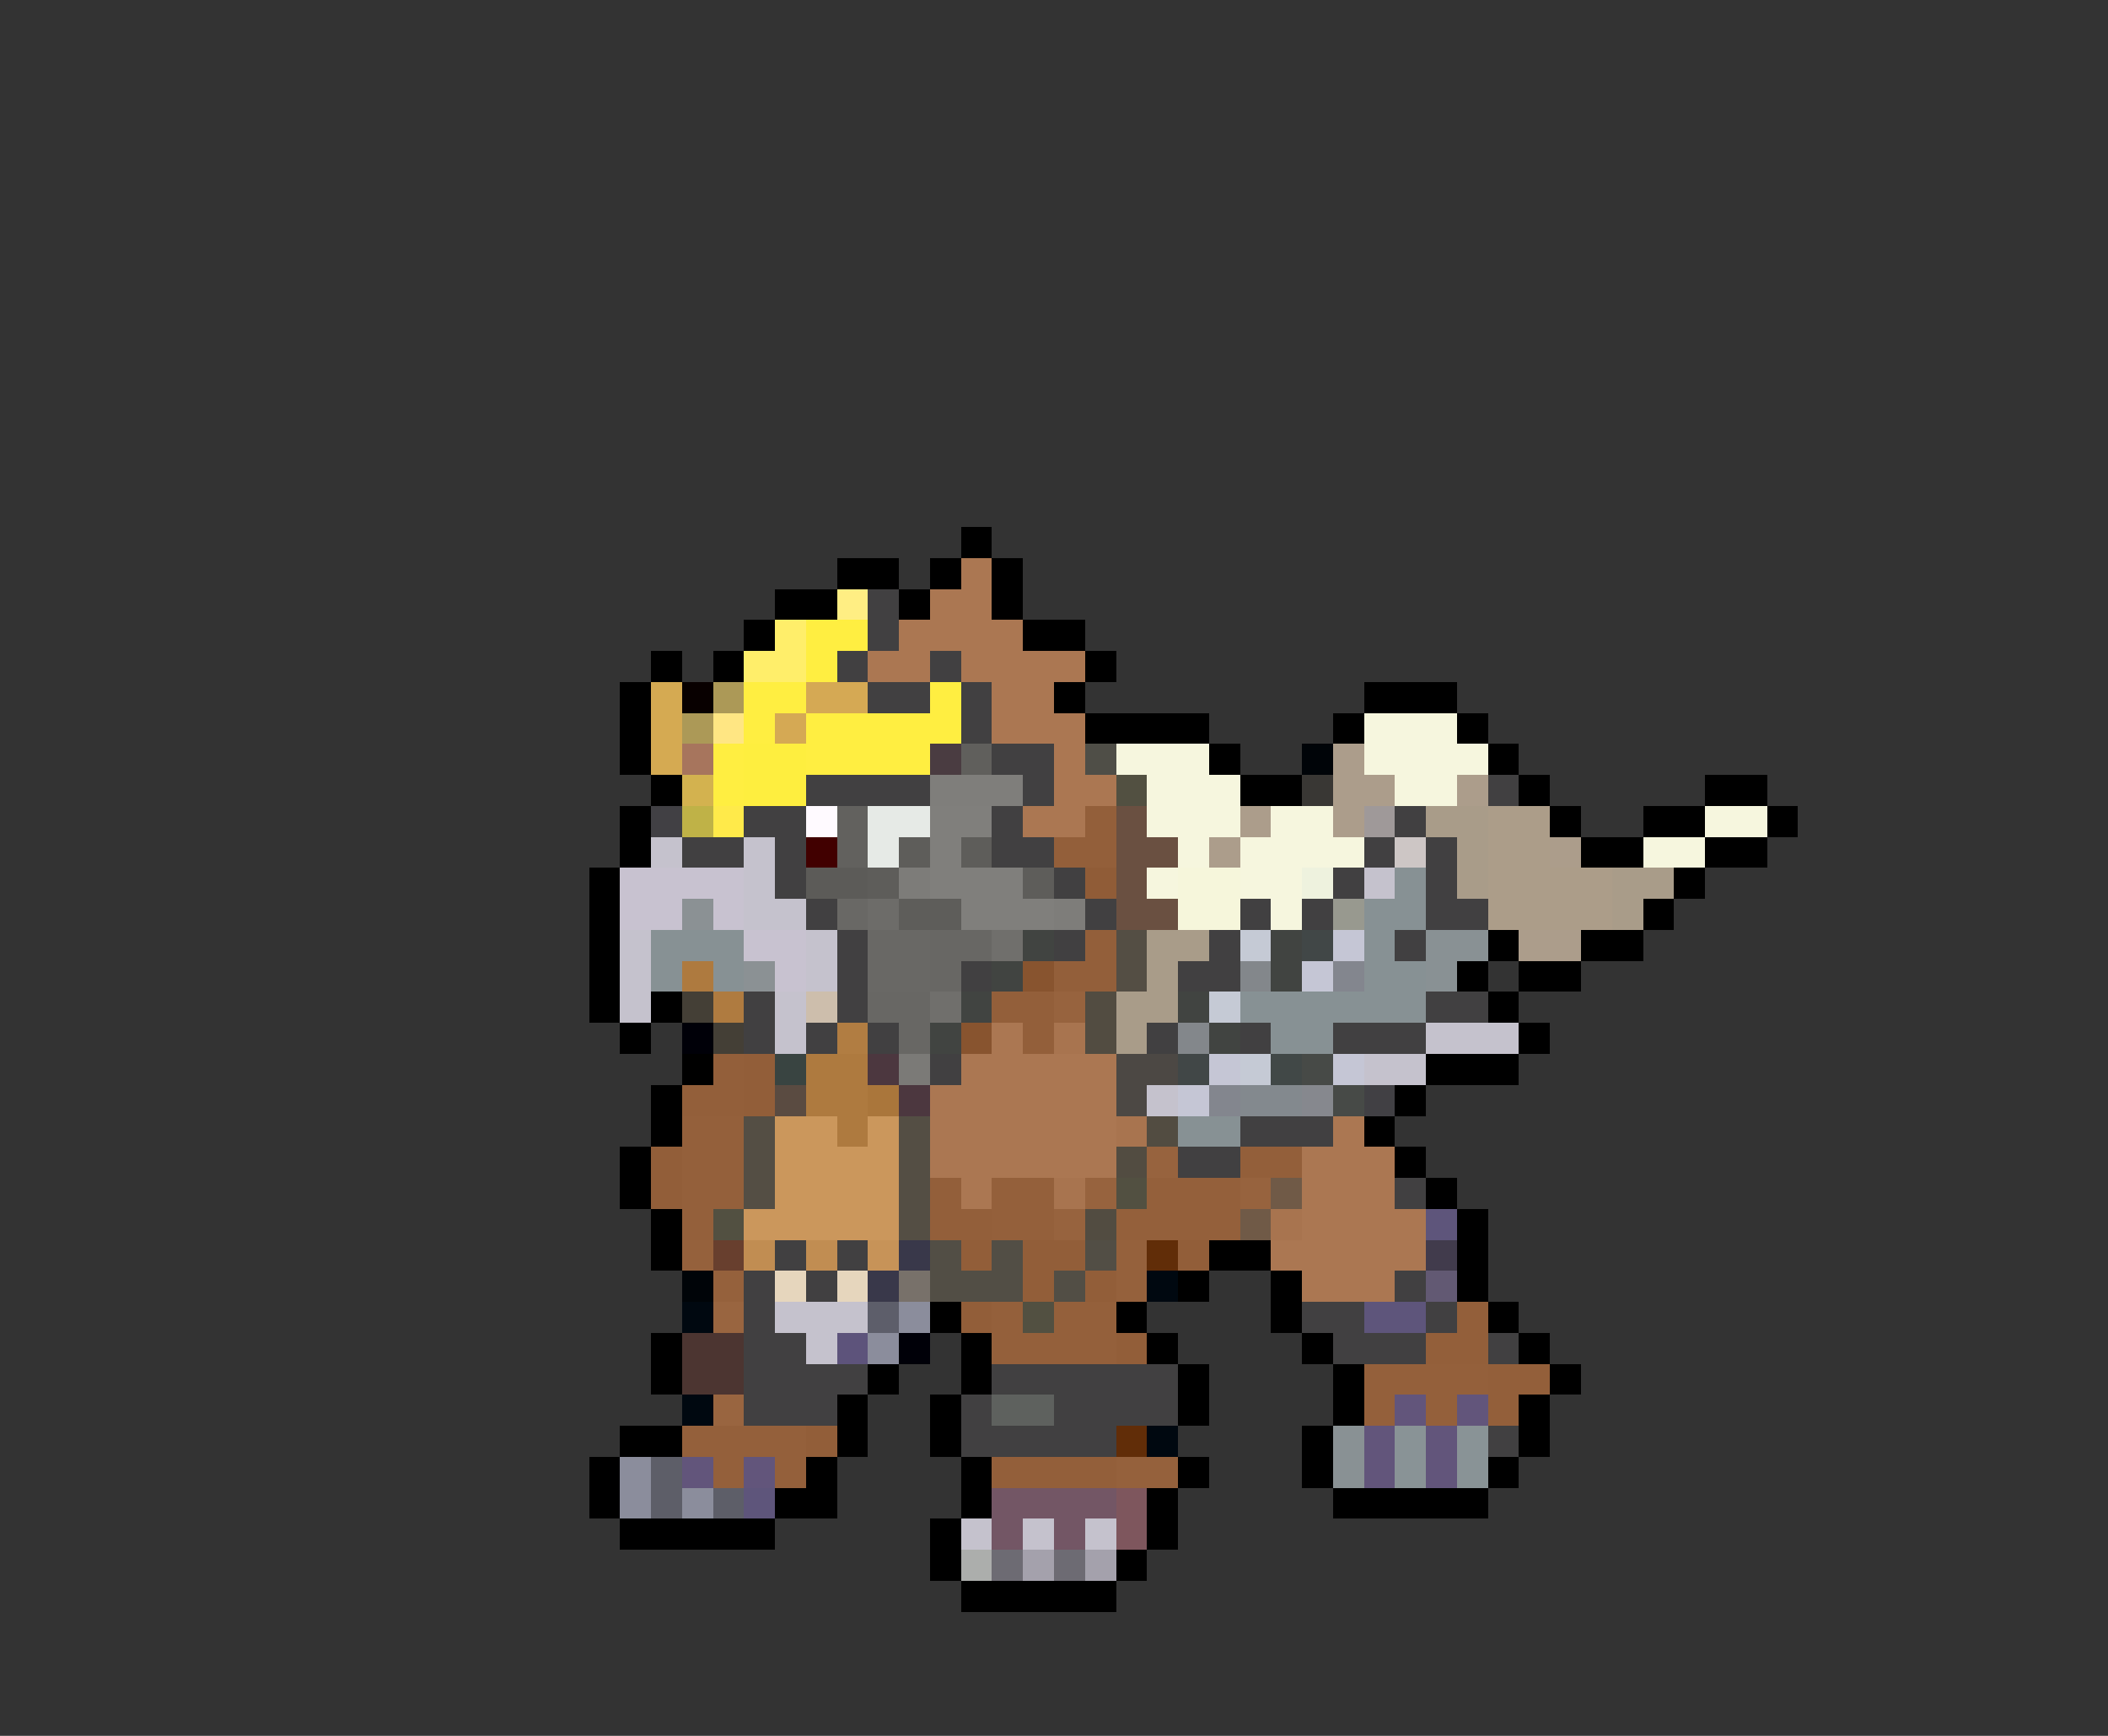 <svg xmlns="http://www.w3.org/2000/svg" viewBox="0 -0.5 68 56" shape-rendering="crispEdges">
<rect x="0" y="-0.5" width="68" height="56" fill="#333333" stroke="none"/>
<path stroke="#000000" d="M31 17h1M27 18h2M30 18h1M32 18h1M25 19h2M29 19h1M32 19h1M24 20h1M33 20h2M21 21h1M23 21h1M35 21h1M20 22h1M34 22h1M44 22h3M20 23h1M35 23h4M43 23h1M47 23h1M20 24h1M39 24h1M48 24h1M21 25h1M40 25h2M49 25h1M55 25h2M20 26h1M50 26h1M53 26h2M57 26h1M20 27h1M51 27h2M55 27h2M19 28h1M54 28h1M19 29h1M53 29h1M19 30h1M48 30h1M51 30h2M19 31h1M47 31h1M49 31h2M19 32h1M21 32h1M48 32h1M20 33h1M49 33h1M22 34h1M46 34h3M21 35h1M45 35h1M21 36h1M44 36h1M20 37h1M45 37h1M20 38h1M46 38h1M21 39h1M47 39h1M21 40h1M39 40h2M47 40h1M38 41h1M41 41h1M47 41h1M30 42h1M36 42h1M41 42h1M48 42h1M21 43h1M31 43h1M37 43h1M42 43h1M49 43h1M21 44h1M28 44h1M31 44h1M38 44h1M43 44h1M50 44h1M27 45h1M30 45h1M38 45h1M43 45h1M49 45h1M20 46h2M27 46h1M30 46h1M42 46h1M49 46h1M19 47h1M26 47h1M31 47h1M38 47h1M42 47h1M48 47h1M19 48h1M25 48h2M31 48h1M37 48h1M43 48h5M20 49h5M30 49h1M37 49h1M30 50h1M36 50h1M31 51h5" />
<path stroke="#ab7752" d="M31 18h1M30 19h2M29 20h4M28 21h2M31 21h4M32 22h2M32 23h3M34 24h1M34 25h2M33 26h2M32 33h1M31 34h5M30 35h6M30 36h6M43 36h1M30 37h6M42 37h3M31 38h1M42 38h3M42 39h4M41 40h5M42 41h3" />
<path stroke="#ffee83" d="M27 19h1" />
<path stroke="#414041" d="M28 19h1M28 20h1M27 21h1M30 21h1M28 22h2M31 22h1M31 23h1M32 24h2M26 25h4M33 25h1M48 25h1M24 26h2M32 26h1M45 26h1M22 27h2M25 27h1M32 27h2M44 27h1M46 27h1M25 28h1M34 28h1M43 28h1M46 28h1M26 29h1M35 29h1M40 29h1M42 29h1M46 29h2M27 30h1M34 30h1M39 30h1M45 30h1M27 31h1M31 31h1M38 31h2M24 32h1M27 32h1M46 32h2M24 33h1M26 33h1M28 33h1M37 33h1M40 33h1M43 33h3M30 34h1M40 36h3M38 37h2M45 38h1M25 40h1M27 40h1M24 41h1M26 41h1M45 41h1M24 42h1M42 42h2M46 42h1M24 43h2M43 43h3M48 43h1M24 44h4M32 44h6M24 45h3M31 45h1M34 45h4M31 46h5M48 46h1" />
<path stroke="#ffee6a" d="M25 20h1M24 21h2" />
<path stroke="#ffee41" d="M26 20h2M26 21h1M24 22h2M30 22h1M24 23h1M26 23h5M23 24h1M26 24h4M23 25h1" />
<path stroke="#d5aa52" d="M21 22h1M21 23h1M21 24h1" />
<path stroke="#080000" d="M22 22h1" />
<path stroke="#ac9957" d="M23 22h1M22 23h1" />
<path stroke="#d5a954" d="M26 22h2M25 23h1" />
<path stroke="#ffe683" d="M23 23h1" />
<path stroke="#f6f6de" d="M44 23h3M36 24h3M44 24h4M37 25h3M45 25h2M37 26h3M41 26h2M55 26h2M38 27h1M40 27h4M53 27h2M37 28h1M40 28h2M41 29h1" />
<path stroke="#a7755d" d="M22 24h1" />
<path stroke="#feee3f" d="M24 24h2M24 25h2" />
<path stroke="#4a3c41" d="M30 24h1" />
<path stroke="#605f5c" d="M31 24h1" />
<path stroke="#4f4e47" d="M35 24h1" />
<path stroke="#000408" d="M42 24h1M22 41h1" />
<path stroke="#ac9d8b" d="M43 24h1M43 25h2M47 25h1M40 26h1M43 26h1M39 27h1M50 27h1M49 30h2" />
<path stroke="#d3b24f" d="M22 25h1" />
<path stroke="#7f7e7b" d="M30 25h3" />
<path stroke="#525041" d="M36 25h1M36 38h1M23 39h1M33 42h1" />
<path stroke="#393734" d="M42 25h1" />
<path stroke="#414044" d="M21 26h1M44 35h1" />
<path stroke="#bfb247" d="M22 26h1" />
<path stroke="#ffea4a" d="M23 26h1" />
<path stroke="#fffaff" d="M26 26h1" />
<path stroke="#62615e" d="M27 26h1M27 27h1" />
<path stroke="#e6eae6" d="M28 26h2M28 27h1" />
<path stroke="#807f7c" d="M30 26h2M30 27h1M30 28h3M31 29h3" />
<path stroke="#935f3a" d="M35 26h1M34 27h2M35 30h1M34 31h2M32 32h2M33 33h1M23 34h1M22 35h2M40 37h2M30 38h1M30 39h2M47 42h1M46 43h2M48 44h2M48 45h1M32 47h4" />
<path stroke="#6a5041" d="M36 26h1M36 27h2M36 28h1M36 29h2" />
<path stroke="#9f9999" d="M44 26h1" />
<path stroke="#a99c89" d="M46 26h2M47 27h1M47 28h1M52 28h2M52 29h1M37 30h2M37 31h1M36 32h2M36 33h1" />
<path stroke="#ac9d89" d="M48 26h2M48 27h2M48 28h4M48 29h4" />
<path stroke="#c5c2cd" d="M21 27h1M24 27h1M24 28h1M44 28h1M24 29h2M20 30h1M26 30h1M20 31h1M26 31h1M20 32h1M25 32h1M25 33h1M46 33h3M44 34h2M37 35h1M25 42h3M26 43h1M31 49h1M33 49h1M35 49h1" />
<path stroke="#410000" d="M26 27h1" />
<path stroke="#5e5d5a" d="M29 27h1M31 27h1M28 28h1M33 28h1M29 29h2" />
<path stroke="#cdc6c5" d="M45 27h1" />
<path stroke="#c8c2d0" d="M20 28h4M20 29h2M23 29h1M24 30h2M25 31h1" />
<path stroke="#5c5b58" d="M26 28h2" />
<path stroke="#7d7c79" d="M29 28h1" />
<path stroke="#905c37" d="M35 28h1" />
<path stroke="#f6f6db" d="M38 28h2M38 29h2" />
<path stroke="#eef2de" d="M42 28h1" />
<path stroke="#879194" d="M45 28h1M44 29h2M21 30h3M44 30h1M21 31h1M23 31h1M44 31h2M40 32h6M41 33h2M38 36h2" />
<path stroke="#8b9194" d="M22 29h1M24 31h1" />
<path stroke="#696865" d="M27 29h1M28 30h2M28 31h2" />
<path stroke="#6d6c69" d="M28 29h1" />
<path stroke="#7e7d7a" d="M34 29h1" />
<path stroke="#98998f" d="M43 29h1" />
<path stroke="#686764" d="M30 30h2M30 31h1M28 32h2M29 33h1" />
<path stroke="#706f6c" d="M32 30h1M30 32h1" />
<path stroke="#414441" d="M33 30h1M41 30h1M32 31h1M41 31h1M31 32h1M38 32h1M30 33h1M39 33h1" />
<path stroke="#544e44" d="M36 30h1M36 31h1M24 36h1M29 36h1M24 37h1M29 37h1M24 38h1M29 38h1M29 39h1" />
<path stroke="#c5cad5" d="M40 30h1M39 32h1M40 34h1" />
<path stroke="#414747" d="M42 30h1M38 34h1" />
<path stroke="#c5c6d5" d="M43 30h1M42 31h1M39 34h1M43 34h1M38 35h1" />
<path stroke="#899194" d="M46 30h2M46 31h1M43 46h1M43 47h1" />
<path stroke="#ae7a3f" d="M22 31h1M26 34h2M26 35h2M27 36h1" />
<path stroke="#88542f" d="M33 31h1M31 33h1" />
<path stroke="#83878b" d="M40 31h1M38 33h1" />
<path stroke="#83868e" d="M43 31h1M39 35h1" />
<path stroke="#443f36" d="M22 32h1M23 33h1" />
<path stroke="#af7b40" d="M23 32h1" />
<path stroke="#cdbeac" d="M26 32h1" />
<path stroke="#97633e" d="M34 32h1M37 37h1M35 38h1M40 38h1M34 39h1" />
<path stroke="#524c41" d="M35 32h1M35 33h1M37 36h1M36 37h1M35 39h1" />
<path stroke="#000008" d="M22 33h1M29 43h1" />
<path stroke="#b17d42" d="M27 33h1" />
<path stroke="#a8744f" d="M34 33h1M36 36h1M34 38h1M41 39h1" />
<path stroke="#925e39" d="M24 34h1M24 35h1M21 37h1M21 38h1M31 40h1M33 40h2M38 40h1M33 41h1M35 41h1M31 42h1M36 43h1M26 46h1" />
<path stroke="#394441" d="M25 34h1" />
<path stroke="#4c373f" d="M28 34h1M29 35h1" />
<path stroke="#7b7a77" d="M29 34h1" />
<path stroke="#4c4844" d="M36 34h2M36 35h1" />
<path stroke="#414847" d="M41 34h1" />
<path stroke="#474a47" d="M42 34h1M43 35h1" />
<path stroke="#5a4b41" d="M25 35h1" />
<path stroke="#aa763b" d="M28 35h1" />
<path stroke="#83898e" d="M40 35h2" />
<path stroke="#86888e" d="M42 35h1" />
<path stroke="#94603b" d="M22 36h2M22 37h2M22 38h2M32 38h2M37 38h3M22 39h1M32 39h2M36 39h4M32 42h1M34 42h2M32 43h4M44 44h4M44 45h1M46 45h1M22 46h4M23 47h1M25 47h1" />
<path stroke="#cb975c" d="M25 36h2M28 36h1M25 37h4M25 38h4M24 39h5" />
<path stroke="#705a47" d="M41 38h1M40 39h1" />
<path stroke="#5e557b" d="M46 39h1M44 42h2M24 48h1" />
<path stroke="#95613c" d="M22 40h1M36 40h1M23 41h1M36 41h1M36 47h2" />
<path stroke="#683f2e" d="M23 40h1" />
<path stroke="#c18d52" d="M24 40h1M26 40h1" />
<path stroke="#c79358" d="M28 40h1" />
<path stroke="#39384a" d="M29 40h1M28 41h1" />
<path stroke="#524e45" d="M30 40h1M32 40h1M35 40h1M30 41h3M34 41h1" />
<path stroke="#612d08" d="M37 40h1M36 46h1" />
<path stroke="#413b4c" d="M46 40h1" />
<path stroke="#e6d6bd" d="M25 41h1M27 41h1" />
<path stroke="#78716a" d="M29 41h1" />
<path stroke="#000810" d="M37 41h1M22 42h1M22 45h1M37 46h1" />
<path stroke="#625973" d="M46 41h1" />
<path stroke="#996540" d="M23 42h1M23 45h1" />
<path stroke="#5d5e6a" d="M28 42h1" />
<path stroke="#8b8d9c" d="M29 42h1M28 43h1M20 47h1M20 48h1M22 48h1" />
<path stroke="#4c3531" d="M22 43h2M22 44h2" />
<path stroke="#5d537b" d="M27 43h1" />
<path stroke="#5e615e" d="M32 45h2" />
<path stroke="#62557b" d="M45 45h1M47 45h1M44 46h1M46 46h1M22 47h1M24 47h1M44 47h1M46 47h1" />
<path stroke="#899396" d="M45 46h1M47 46h1M45 47h1M47 47h1" />
<path stroke="#5d5e68" d="M21 47h1M21 48h1M23 48h1" />
<path stroke="#735665" d="M32 48h4M32 49h1M34 49h1" />
<path stroke="#7e565d" d="M36 48h1M36 49h1" />
<path stroke="#acaeac" d="M31 50h1" />
<path stroke="#6d6b73" d="M32 50h1M34 50h1" />
<path stroke="#a4a1ac" d="M33 50h1M35 50h1" />
</svg>